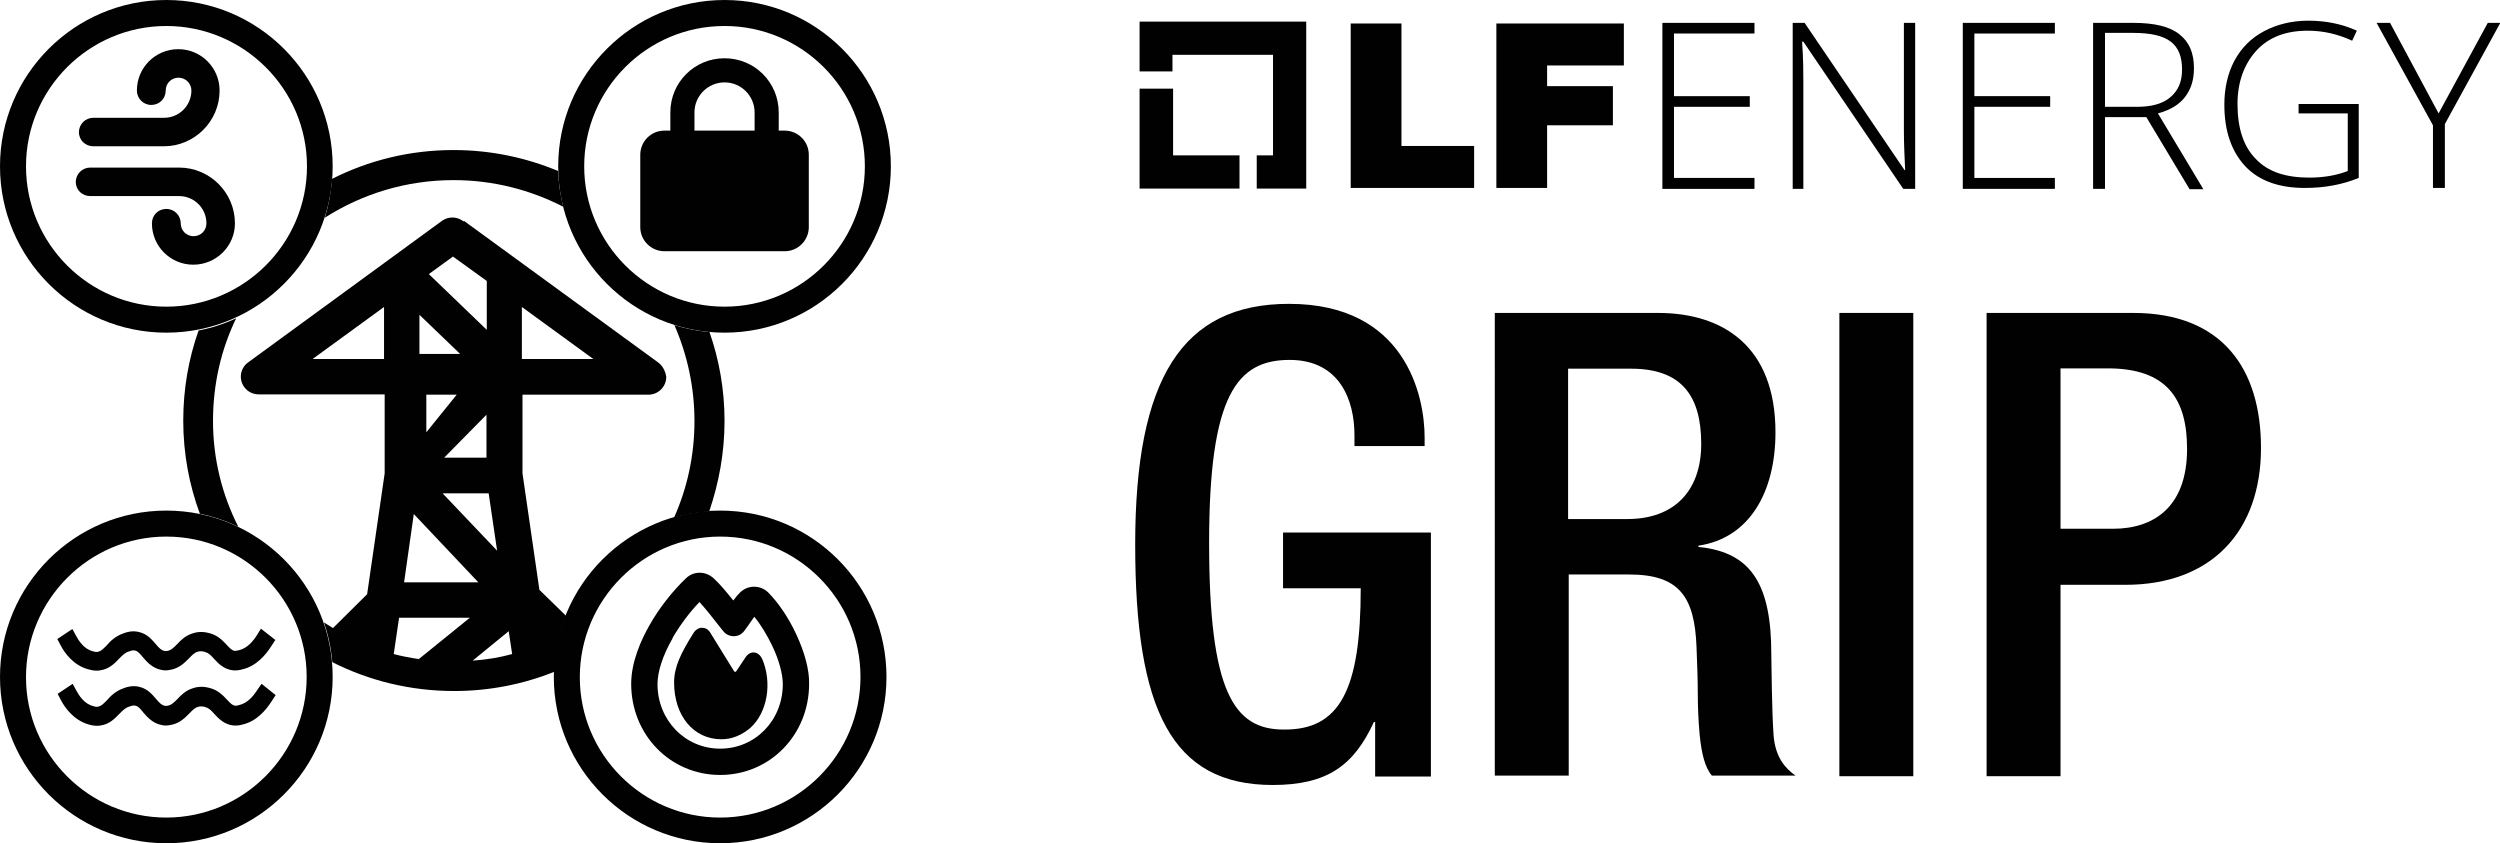 <?xml version="1.0" encoding="utf-8"?>
<!-- Generator: Adobe Illustrator 28.1.0, SVG Export Plug-In . SVG Version: 6.00 Build 0)  -->
<svg version="1.1" id="Layer_1" xmlns="http://www.w3.org/2000/svg" xmlns:xlink="http://www.w3.org/1999/xlink" x="0px" y="0px"
	 width="798.1px" height="269.2px" viewBox="0 0 798.1 269.2" style="enable-background:new 0 0 798.1 269.2;" xml:space="preserve"
	>
<style type="text/css">
	.st0{fill:#5B95CF;}
	.st1{fill:#213A64;}
	.st2{fill:#010101;}
	.st3{fill:#FFFFFF;}
	.st4{fill:#5B95CF;stroke:#5B95CF;stroke-miterlimit:10;}
	.st5{fill:none;}
	.st6{fill:#FFFFFF;stroke:#FFFFFF;stroke-miterlimit:10;}
</style>
<g>
	<g>
		<g>
			<g>
				<g>
					<polygon class="st2" points="374.5,49.6 374.5,28.3 363.8,28.3 363.8,60.2 395.7,60.2 395.7,49.6 					"/>
					<polygon class="st2" points="417,6.9 363.8,6.9 363.8,22.8 374.3,22.8 374.3,17.5 406.4,17.5 406.4,49.6 401.2,49.6 
						401.2,60.2 417,60.2 					"/>
					<g>
						<path class="st2" d="M431.2,7.5h16.2v39.1h23.2V60h-39.4L431.2,7.5L431.2,7.5z"/>
						<path class="st2" d="M477.6,7.5h40.8v13.4h-24.5v6.6h21V40h-21v20h-16.2V7.5z"/>
					</g>
					<path class="st2" d="M560.1,60.3h-29.4v-53h29.4v3.4h-25.7v20h24.2v3.4h-24.2v22.7h25.7V60.3z"/>
					<path class="st2" d="M611.4,60.3h-3.8l-31.9-47h-0.4c0.4,5.7,0.4,9.8,0.4,12.6v34.4h-3.4v-53h3.8l31.9,47h0.2
						c-0.2-4.3-0.4-8.5-0.4-12.5V7.3h3.6L611.4,60.3L611.4,60.3z"/>
					<path class="st2" d="M656,60.3h-29.4v-53H656v3.4h-25.7v20h24.2v3.4h-24.2v22.7H656V60.3z"/>
					<path class="st2" d="M672,37.3v23h-3.8v-53h12.8c6.6,0,11.5,1.1,14.7,3.6c3.2,2.5,4.7,6,4.7,10.9c0,3.6-0.9,6.6-2.8,9.1
						s-4.7,4.2-8.7,5.3l14.5,24.2H699l-13.8-23H672z M672,34.1h10.2c4.5,0,8.1-0.9,10.6-3c2.5-2.1,3.8-4.9,3.8-8.9s-1.1-7-3.6-8.9
						s-6.4-2.8-12.1-2.8H672V34.1z"/>
					<path class="st2" d="M733.5,33.2H753v23.6c-5.1,2.1-10.8,3.2-17.2,3.2c-8.3,0-14.7-2.3-19.1-7c-4.3-4.7-6.6-11.1-6.6-19.6
						c0-5.3,1.1-10,3.2-14c2.3-4.2,5.3-7.2,9.4-9.4s8.9-3.4,14.2-3.4c5.7,0,10.9,1.1,15.5,3.2l-1.5,3.2c-4.5-2.1-9.2-3.2-14.2-3.2
						c-7,0-12.5,2.1-16.4,6.4s-6,10-6,17c0,7.7,1.9,13.6,5.9,17.6c3.8,4,9.4,5.9,17,5.9c4.9,0,8.9-0.8,12.3-2.1V36.2h-15.7v-3H733.5
						z"/>
					<path class="st2" d="M778.5,36.2l15.7-28.9h4l-17.7,32.3V60h-3.8V40L758.7,7.3h4.3L778.5,36.2z"/>
				</g>
			</g>
			<g>
				<path class="st2" d="M439,230.5h-0.4c-6.4,13.9-14.9,20.1-32.3,20.1c-32.3,0-43.9-24-43.9-76.8c0-52.8,14.9-76.8,49.1-76.8
					c37.1,0,43.3,29.2,43.3,42.7v2.7h-22.4v-3.5c0-11-4.6-24-20.7-24c-16.8,0-25.7,11.2-25.7,58.4c0,47.6,7.9,59.6,23.8,59.6
					c18,0.2,24.6-12.8,24.6-45.1h-24.8v-17.8h47.2v77.9H439V230.5z"/>
				<path class="st2" d="M477.1,99.9h52.2c20.7,0,37.5,10.6,37.5,38.1c0,19.1-8.3,33.8-24.6,36.2v0.4c14.9,1.5,22.4,9.5,23.2,30.2
					c0.2,9.7,0.2,21.1,0.8,30c0.6,7.2,3.9,10.6,7,12.8h-26.7c-2.3-2.7-3.3-7.2-3.9-13c-0.4-4.4-0.6-8.9-0.6-13.3
					c0-4.4-0.2-9.3-0.4-14.7c-0.6-16.2-5.6-23.2-21.5-23.2h-19.3v64.2h-23.6V99.9z M519.5,165.7c15.1,0,23.6-9.1,23.6-24
					c0-15.7-6.6-24-22.4-24h-20.1v48H519.5z"/>
				<path class="st2" d="M587.2,99.9h23.6v147.9h-23.6V99.9z"/>
				<path class="st2" d="M634.2,99.9H681c28.4,0,40.8,17.8,40.8,43.1c0,26.5-15.7,43.7-43.3,43.7h-20.7v61.1h-23.6V99.9z
					 M657.8,168.8h16.8c12.6,0,23.6-6.6,23.6-25.5c0-15.9-6.4-25.7-25.3-25.7h-15.1V168.8z"/>
			</g>
		</g>
	</g>
	<path class="st2" d="M53.1,8.3C77.8,8.3,98,28.4,98,53.1S77.8,97.9,53.1,97.9c-24.7,0-44.8-20.1-44.8-44.8S28.4,8.3,53.1,8.3
		 M53.1,0C23.8,0,0,23.8,0,53.1c0,29.3,23.8,53.1,53.1,53.1s53.1-23.8,53.1-53.1C106.2,23.8,82.4,0,53.1,0L53.1,0z"/>
	<path class="st2" d="M29.8,46.7h22.5c9.8,0,17.8-8,17.8-17.8c0-7.3-5.9-13.2-13.2-13.2s-13.2,5.9-13.2,13.2c0,2.5,2,4.6,4.6,4.6
		s4.6-2,4.6-4.6c0-2.3,1.8-4.1,4.1-4.1c2.2,0,4.1,1.8,4.1,4.1c0,4.8-3.9,8.7-8.7,8.7H29.8c-2.5,0-4.6,2-4.6,4.6S27.3,46.7,29.8,46.7
		z"/>
	<path class="st2" d="M28.8,62.6h28.4c4.8,0,8.7,3.9,8.7,8.7c0,2.3-1.8,4.1-4.1,4.1s-4.1-1.8-4.1-4.1c0-2.5-2-4.6-4.6-4.6
		s-4.6,2-4.6,4.6c0,7.3,5.9,13.2,13.2,13.2S75,78.6,75,71.3c0-9.8-8-17.8-17.8-17.8H28.8c-2.5,0-4.6,2-4.6,4.6S26.3,62.6,28.8,62.6z
		"/>
	<path class="st2" d="M231.3,8.3c24.7,0,44.8,20.1,44.8,44.8S256,97.9,231.3,97.9c-24.7,0-44.8-20.1-44.8-44.8S206.5,8.3,231.3,8.3
		 M231.3,0c-29.3,0-53.1,23.8-53.1,53.1c0,29.3,23.8,53.1,53.1,53.1s53.1-23.8,53.1-53.1C284.4,23.8,260.6,0,231.3,0L231.3,0z"/>
	<path class="st2" d="M53.1,171.3c24.7,0,44.8,20.1,44.8,44.8S77.8,261,53.1,261c-24.7,0-44.8-20.1-44.8-44.8S28.4,171.3,53.1,171.3
		 M53.1,163C23.8,163,0,186.8,0,216.1s23.8,53.1,53.1,53.1s53.1-23.8,53.1-53.1S82.4,163,53.1,163L53.1,163z"/>
	<g>
		<path class="st2" d="M28.3,213.7c0.7,0.2,1.5,0.4,2.6,0.4c0.3,0,0.7,0,1.1-0.1c2.8-0.4,4.6-2.2,5.9-3.6c1.1-1.1,1.9-2,3.2-2.4
			c0.8-0.3,1.4-0.5,2.1-0.3c0.8,0.2,1.5,1,2.4,2.1c1.3,1.5,3.1,3.6,6.1,4.1c0.5,0.1,1.3,0.2,2.3,0c3.1-0.4,4.9-2.3,6.3-3.7
			c1-1,1.7-1.8,2.7-2.1c1.1-0.4,2.2-0.1,2.6,0.1c1.1,0.3,1.8,1.1,2.8,2.2c1.3,1.4,3.1,3.3,6,3.6c1.3,0.1,2.2-0.1,2.9-0.3
			c4.5-1,7.5-4.6,9.3-7.4l1.3-2l-4.6-3.6l-1.3,2.1c-1.2,1.9-3.1,4.2-5.8,4.8c-0.6,0.1-0.9,0.2-1.2,0.2c-0.8-0.1-1.4-0.6-2.6-1.9
			c-1.3-1.4-2.8-3-5.3-3.7c-0.8-0.2-3-0.9-5.6,0c-2.3,0.7-3.8,2.2-5,3.5c-1.1,1.1-1.9,1.9-3.1,2.1c-0.5,0.1-0.8,0-0.9,0
			c-1-0.2-1.6-0.8-2.8-2.2c-1.2-1.4-2.7-3.2-5.2-3.8c-2.2-0.6-4.1,0-5.1,0.4c-2.6,0.9-4.2,2.5-5.4,3.9c-1.3,1.3-1.8,1.8-2.8,2
			c-0.6,0.1-1,0-1.6-0.2c-2.8-0.7-4.5-3.4-5.3-4.9l-1.2-2.2l-4.8,3.2l1.1,2.1C20.6,208.4,23.5,212.5,28.3,213.7z"/>
		<path class="st2" d="M82.1,220.3c-1.2,1.9-3.1,4.2-5.8,4.8c-0.6,0.2-0.9,0.2-1.2,0.2c-0.8-0.1-1.4-0.6-2.6-1.9
			c-1.2-1.3-2.8-3-5.3-3.7c-0.8-0.2-3-0.9-5.6,0c-2.3,0.7-3.8,2.2-5,3.5c-1.1,1.1-1.9,1.9-3.1,2.1c-0.5,0.1-0.9,0-0.9,0
			c-1-0.2-1.6-0.8-2.8-2.2c-1.2-1.4-2.7-3.2-5.2-3.8c-2.2-0.6-4.1,0-5.1,0.4c-2.6,0.9-4.2,2.5-5.4,3.9c-1.3,1.3-1.8,1.8-2.8,2
			c-0.6,0.1-1,0-1.6-0.2c-2.8-0.7-4.5-3.4-5.3-4.9l-1.2-2.2l-4.8,3.2l1.1,2.1c1.2,2.3,4.1,6.4,8.9,7.7c0.6,0.2,1.5,0.4,2.6,0.4
			c0.3,0,0.7,0,1.1-0.1c2.9-0.4,4.6-2.3,5.9-3.6c1.1-1.1,1.9-2,3.2-2.4c0.8-0.3,1.4-0.5,2.1-0.3c0.9,0.2,1.5,1,2.4,2.1
			c1.3,1.5,3.1,3.6,6.1,4.1c0.5,0.1,1.3,0.2,2.3,0c3.1-0.4,4.9-2.3,6.3-3.7c1-1,1.7-1.8,2.7-2.1c1.1-0.4,2.2-0.1,2.6,0.1
			c1.1,0.3,1.8,1.1,2.8,2.2c1.3,1.4,3.1,3.3,6,3.6c1.3,0.1,2.2-0.1,2.9-0.3c4.5-1,7.5-4.6,9.3-7.4l1.3-2l-4.5-3.6L82.1,220.3z"/>
	</g>
	<path class="st2" d="M229.9,171.3c24.7,0,44.8,20.1,44.8,44.8S254.7,261,229.9,261c-24.7,0-44.8-20.1-44.8-44.8
		S205.2,171.3,229.9,171.3 M229.9,163c-29.3,0-53.1,23.8-53.1,53.1s23.8,53.1,53.1,53.1s53.1-23.8,53.1-53.1S259.3,163,229.9,163
		L229.9,163z"/>
	<path class="st2" d="M179.8,66c-0.9-3.7-1.5-7.5-1.6-11.4c-10.3-4.3-21.6-6.7-33.4-6.7c-14,0-27.1,3.3-38.8,9.2
		c-0.3,4.3-1.1,8.5-2.3,12.4c11.9-7.6,26-12,41.1-12C157.4,57.5,169.3,60.6,179.8,66z"/>
	<path class="st2" d="M75.4,101.6c-3.8,1.8-7.8,3.1-12,3.9c-3.2,9-4.9,18.7-4.9,28.8c0,10.5,1.9,20.5,5.3,29.7
		c4.3,0.9,8.4,2.3,12.3,4.2C70.9,158,68,146.5,68,134.4C68,122.6,70.6,111.5,75.4,101.6z"/>
	<path class="st2" d="M231.3,134.4c0-10-1.7-19.5-4.8-28.4c-3.9-0.3-7.6-1.1-11.2-2.2c4.1,9.4,6.4,19.8,6.4,30.6
		c0,11-2.3,21.4-6.5,30.8c3.6-1,7.3-1.7,11.2-1.9C229.5,154.2,231.3,144.5,231.3,134.4z"/>
	<g>
		<polygon class="st5" points="155.3,132.4 141.8,146.1 155.3,146.1 		"/>
		<polygon class="st5" points="155.3,89.8 144.6,81.9 136.8,87.6 155.3,105.4 		"/>
		<polygon class="st5" points="132.1,164.1 129,185.9 152.8,185.9 		"/>
		<polygon class="st5" points="136.1,138 145.8,126 136.1,126 		"/>
		<polygon class="st5" points="158.7,175.8 156.1,157.4 141.4,157.4 		"/>
		<polygon class="st5" points="166.6,114.6 189.4,114.6 166.6,98 		"/>
		<path class="st5" d="M150.9,210.9c4.3-0.3,8.5-1,12.6-2.1l-1.1-7.3L150.9,210.9z"/>
		<polygon class="st5" points="122.6,114.6 122.6,98 99.8,114.6 		"/>
		<path class="st5" d="M125.7,208.8c2.6,0.7,5.3,1.2,8,1.6l16.3-13.2h-22.6L125.7,208.8z"/>
		<path class="st2" d="M210.1,115.7l-62-45.2l-0.1,0.2c-2-1.6-4.8-1.7-6.9-0.2l-61.9,45.2c-2.5,1.8-3.1,5.4-1.2,7.9
			c1.1,1.5,2.8,2.3,4.6,2.3l40.2,0v25.1c0,0,0,0.1,0,0.1l-5.6,38.6l-10.9,10.8c-1-0.6-1.9-1.2-2.9-1.8c1.4,4,2.3,8.3,2.7,12.7
			c11.7,5.9,24.9,9.2,38.9,9.2c11.3,0,22.2-2.2,32.1-6.2c0.2-6.3,1.4-12.2,3.6-17.8l-8.5-8.3l-5.4-37.2V126l40.2,0
			c3.1,0,5.7-2.5,5.7-5.7C212.4,118.5,211.6,116.8,210.1,115.7z M158.7,175.8l-17.4-18.3h14.7L158.7,175.8z M136.1,138V126l9.7,0
			L136.1,138z M155.3,132.4v13.7h-13.5L155.3,132.4z M144.6,81.9l10.8,7.8v15.6l-18.5-17.8L144.6,81.9z M133.9,100.5l13,12.5h-13
			V100.5z M132.1,164.1l20.6,21.8H129L132.1,164.1z M122.6,114.6H99.8L122.6,98V114.6z M133.7,210.4c-2.7-0.4-5.4-0.9-8-1.6
			l1.7-11.6h22.6L133.7,210.4z M150.9,210.9l11.5-9.4l1.1,7.3C159.5,209.9,155.3,210.6,150.9,210.9z M166.6,114.6V98l22.8,16.6
			L166.6,114.6z"/>
	</g>
	<path class="st2" d="M221.7,35.9v5.8h19.2v-5.8c0-5.3-4.3-9.6-9.6-9.6S221.7,30.6,221.7,35.9z M214,41.7v-5.8
		c0-9.6,7.7-17.3,17.3-17.3c9.6,0,17.3,7.7,17.3,17.3v5.8h1.9c4.2,0,7.7,3.4,7.7,7.7v23.1c0,4.2-3.4,7.7-7.7,7.7h-38.4
		c-4.2,0-7.7-3.4-7.7-7.7V49.4c0-4.2,3.4-7.7,7.7-7.7H214z"/>
	<g>
		<path class="st2" d="M240.8,208.3c-1-0.1-2,0.4-2.7,1.4l-3,4.5c-0.1,0.2-0.3,0.3-0.4,0.3c-0.1,0-0.3-0.1-0.4-0.3l-7.6-12.3
			c-0.6-1-1.6-1.5-2.6-1.5c0,0,0,0,0,0c-1,0-2,0.6-2.6,1.5c-4.2,6.7-6.3,11-6.3,16c0,10.6,6.2,18.1,15.1,18.1c3.3,0,6.3-1.2,9.2-3.6
			c5.5-4.9,7.1-14.4,3.8-22.1C242.7,209.1,241.8,208.4,240.8,208.3z"/>
		<path class="st2" d="M254.2,202.5c-2.5-5.4-5.8-10.2-9-13.4c-2.5-2.4-6.4-2.4-8.9,0c-0.7,0.7-1.5,1.6-2.2,2.6
			c-2.1-2.6-4.3-5.3-6.3-7.1c-2.5-2.3-6.3-2.4-8.8,0c-4.2,4-8.5,9.4-11.6,14.9c-2.7,4.7-5.9,11.8-5.9,18.8
			c0,16.3,12.5,29.1,28.4,29.1c15.9,0,28.4-12.8,28.4-29.1C258.4,213.9,256.9,208.3,254.2,202.5z M249.9,218.4
			c0,11.6-8.8,20.6-20,20.6c-11.2,0-20-9.1-20-20.6c0-4,1.7-9.2,4.8-14.6l0.1-0.3c2.4-4.1,5.4-8.1,8.5-11.3c1.9,2.1,4.1,4.8,6,7.3
			l1.6,2c0.8,1,2,1.6,3.3,1.6c0,0,0,0,0.1,0c1.3,0,2.5-0.6,3.3-1.7c0.3-0.4,0.7-0.9,1.1-1.5l1.4-2c0.3-0.4,0.5-0.7,0.7-1
			c2,2.4,4,5.7,5.7,9.2C248.7,210.7,249.9,215.2,249.9,218.4z"/>
	</g>
</g>
</svg>
